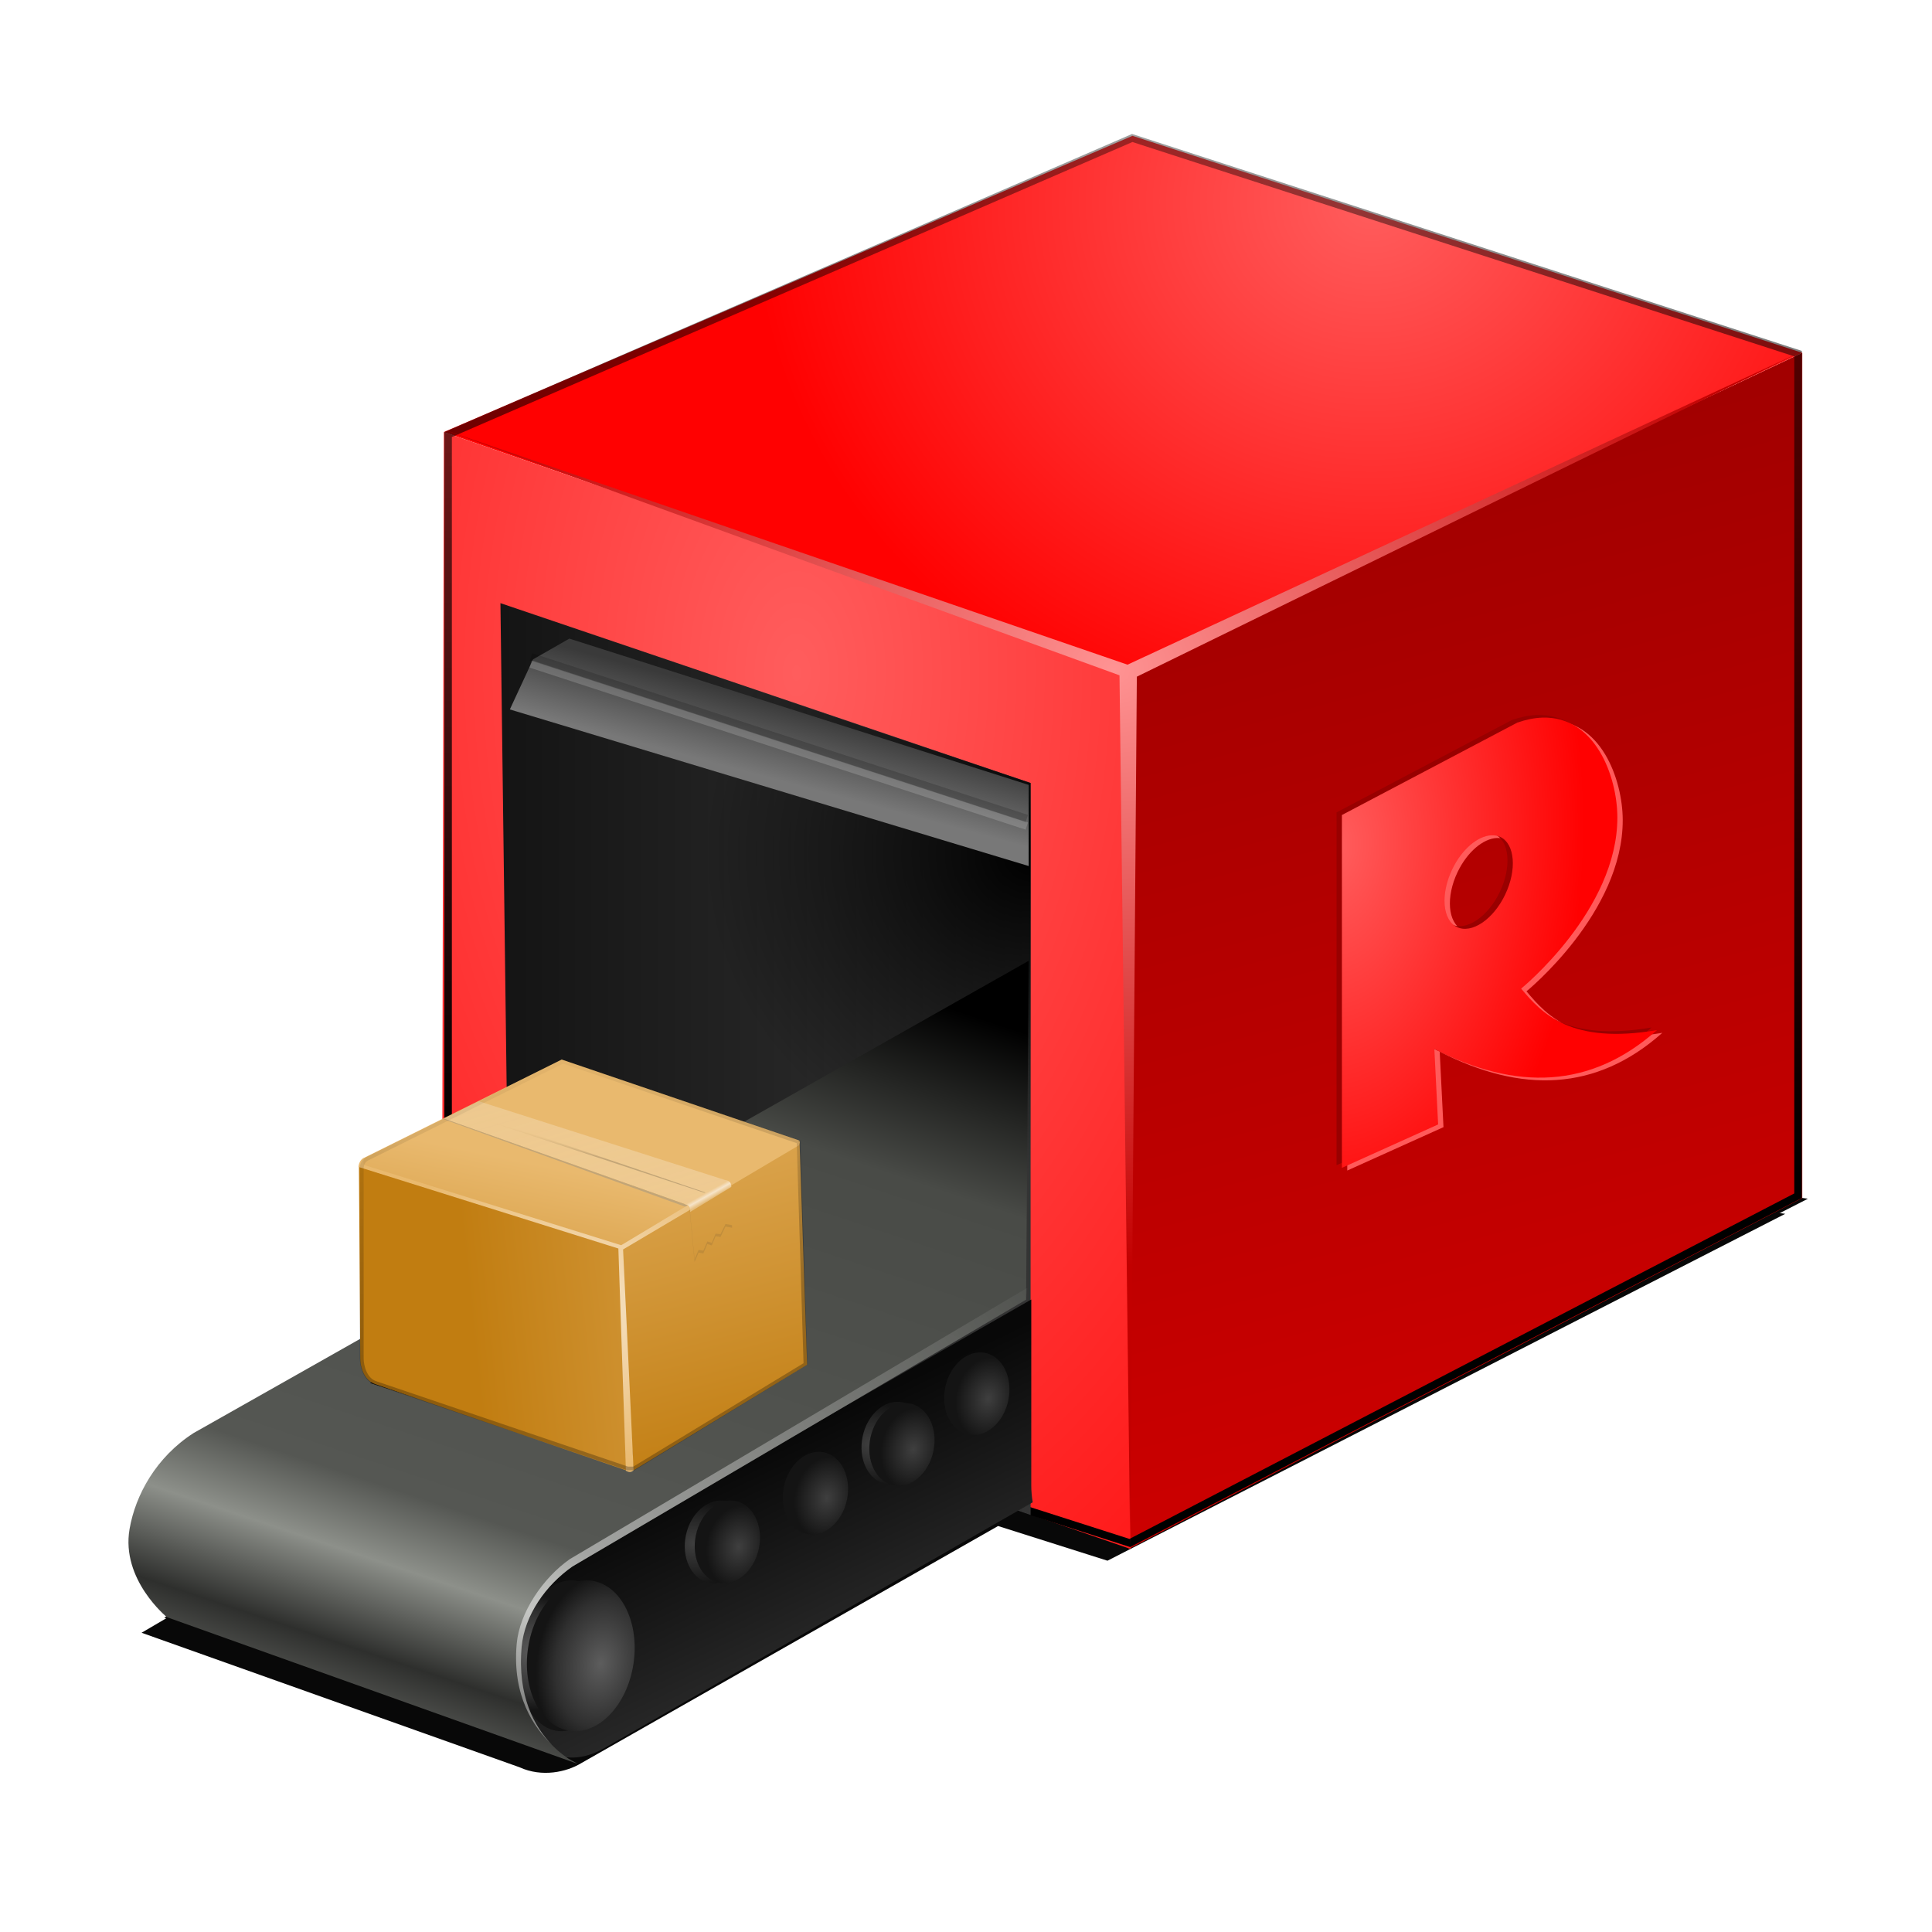 <?xml version="1.0" encoding="UTF-8"?>
<svg enable-background="new" version="1.0" viewBox="0 0 256 256" xmlns="http://www.w3.org/2000/svg" xmlns:xlink="http://www.w3.org/1999/xlink"><defs><linearGradient id="f"><stop stop-color="#5d5d5d" offset="0"/><stop stop-color="#2f2f2f" offset=".706"/><stop stop-color="#141414" offset="1"/></linearGradient><linearGradient id="c"><stop stop-color="#c17d11" offset="0"/><stop stop-color="#e9b96e" offset="1"/></linearGradient><linearGradient id="q"><stop stop-color="#e9b96e" offset="0"/><stop stop-color="#fff" stop-opacity="0" offset="1"/></linearGradient><clipPath id="ak"><path d="m-520.25 113.28-26.031 12.938c-0.66 0.355-0.785 0.939-0.812 1.156h-0.031v25.5c0 1.125 0.5 3 2 3.5l33.438 11.344h0.938l22.92-14.012-0.92-29.707-31.5-10.719z" color="#000000" enable-background="accumulate" fill="none" stroke="#000" stroke-width="1px"/></clipPath><filter id="ai"><feGaussianBlur stdDeviation="0.34"/></filter><filter id="ah"><feGaussianBlur stdDeviation="0.997"/></filter><filter id="ag" x="-.149" y="-.34" width="1.298" height="1.679"><feGaussianBlur stdDeviation="3.573"/></filter><linearGradient id="e"><stop stop-color="#3f3f3f" offset="0"/><stop stop-color="#141414" offset="1"/></linearGradient><filter id="af"><feGaussianBlur stdDeviation="2.147"/></filter><filter id="ae" x="-.135" y="-.336" width="1.27" height="1.671"><feGaussianBlur stdDeviation="12.27"/></filter><linearGradient id="ac" x1="-281.2" x2="-316.11" y1="261.7" y2="131.4" gradientUnits="userSpaceOnUse"><stop stop-color="#c00" offset="0"/><stop stop-color="#a00000" offset="1"/></linearGradient><radialGradient id="p" cx="-341.47" cy="209.63" r="20.875" gradientTransform="matrix(1.56 .076 -.127 2.612 212.78 -329.53)" gradientUnits="userSpaceOnUse"><stop stop-color="#ff5d5d" offset="0"/><stop stop-color="#ff0101" offset="1"/></radialGradient><radialGradient id="o" cx="-351.74" cy="177.82" r="20.875" gradientTransform="matrix(3.934 0 -4.6939e-8 3.544 1041.7 -523.46)" gradientUnits="userSpaceOnUse"><stop stop-color="#ff5d5d" offset="0"/><stop stop-color="#ff0101" offset="1"/></radialGradient><radialGradient id="n" cx="-387.84" cy="202.28" r="20.875" gradientTransform="matrix(5.465 0 -6.1402e-8 9.146 1701.3 -1680.9)" gradientUnits="userSpaceOnUse"><stop stop-color="#ff5d5d" offset="0"/><stop stop-color="#ff0101" offset="1"/></radialGradient><linearGradient id="ab" x1="-457.5" x2="-387.25" y1="221.75" y2="221.75" gradientUnits="userSpaceOnUse"><stop stop-color="#141414" offset="0"/><stop stop-color="#343434" offset="1"/></linearGradient><linearGradient id="aa" x1="-484.91" x2="-487.16" y1="-66.859" y2="-36.323" gradientTransform="matrix(.867 -.498 .133 .991 0 100)" gradientUnits="userSpaceOnUse"><stop stop-color="#080808" offset="0"/><stop stop-color="#2a2a2a" offset="1"/></linearGradient><radialGradient id="m" cx="-389.06" cy="204.73" r="35.125" gradientTransform="matrix(1.237 0 0 1.198 94.164 -52.158)" gradientUnits="userSpaceOnUse"><stop offset="0"/><stop stop-opacity="0" offset="1"/></radialGradient><linearGradient id="z" x1="-417.28" x2="-414.75" y1="184.31" y2="174.88" gradientUnits="userSpaceOnUse"><stop stop-color="#787878" offset="0"/><stop stop-color="#3a3a3a" offset="1"/></linearGradient><radialGradient id="l" cx="-446.29" cy="299.6" r="7.778" gradientTransform="matrix(1.189 .059 -.108 .983 115.33 31.565)" gradientUnits="userSpaceOnUse" xlink:href="#f"/><radialGradient id="k" cx="-439.37" cy="299.38" r="7.778" gradientTransform="matrix(1 -6.0132e-8 0 1.296 0 -88.359)" gradientUnits="userSpaceOnUse" xlink:href="#e"/><radialGradient id="b" cx="-439.37" cy="299.38" r="7.778" gradientTransform="matrix(1 -6.0132e-8 0 1.296 0 -88.359)" gradientUnits="userSpaceOnUse"><stop stop-color="#3f3f3f" offset="0"/><stop stop-color="#141414" offset="1"/></radialGradient><linearGradient id="y" x1="-432.54" x2="-393.54" y1="332.02" y2="215.02" gradientUnits="userSpaceOnUse"><stop stop-color="#8b8d88" offset="0"/><stop stop-color="#2e2f2d" offset=".145"/><stop stop-color="#8d908a" offset=".242"/><stop stop-color="#555753" offset=".321"/><stop stop-color="#494b47" offset=".81"/><stop offset="1"/></linearGradient><linearGradient id="x" x1="-537.8" x2="-475.87" y1="204.84" y2="198.41" gradientTransform="translate(74 28.406)" gradientUnits="userSpaceOnUse"><stop stop-color="#c17d11" offset="0"/><stop stop-color="#e9b96e" offset="1"/></linearGradient><linearGradient id="w" x1="-481.8" x2="-498.37" y1="240.25" y2="178.41" gradientTransform="translate(74 28.406)" gradientUnits="userSpaceOnUse" xlink:href="#c"/><linearGradient id="v" x1="-523.78" x2="-516.75" y1="240.52" y2="206.69" gradientTransform="translate(74 28.406)" gradientUnits="userSpaceOnUse" xlink:href="#c"/><linearGradient id="u" x1="-448.69" x2="-448.51" y1="230.97" y2="230.33" gradientUnits="userSpaceOnUse"><stop stop-color="#523a13" offset="0"/><stop stop-color="#d3983c" stop-opacity="0" offset="1"/></linearGradient><linearGradient id="d" x1="-91.906" x2="-31.75" y1="13.246" y2="220" gradientTransform="translate(-363.75 34.27)" gradientUnits="userSpaceOnUse" xlink:href="#q"/><radialGradient id="j" cx="-447.31" cy="251.8" r="29.25" gradientTransform="matrix(1 0 0 .752 0 62.487)" gradientUnits="userSpaceOnUse"><stop stop-color="#f6e4c9" offset="0"/><stop stop-color="#e9b96e" offset="1"/></radialGradient><linearGradient id="t" x1="-522.62" x2="-528.75" y1="149.12" y2="110.5" gradientUnits="userSpaceOnUse"><stop offset="0"/><stop stop-opacity="0" offset="1"/></linearGradient><linearGradient id="s" x1="-430.63" x2="-430.13" y1="236.86" y2="237.75" gradientUnits="userSpaceOnUse"><stop stop-color="#efca91" offset="0"/><stop stop-color="#f6e4c9" offset=".442"/><stop stop-color="#e6be7f" offset="1"/></linearGradient><radialGradient id="i" cx="-376.18" cy="163.68" r="89.979" gradientTransform="matrix(1.014 0 0 .879 5.173 24.846)" gradientUnits="userSpaceOnUse"><stop stop-color="#ff9393" offset="0"/><stop stop-color="#c20000" offset="1"/></radialGradient><clipPath id="aj"><path d="m185 115.75-91.125 39.5v118.62l90.875 29.125 89-46.25v-112.25z" color="#000000" enable-background="accumulate" fill="none" stroke="#000" stroke-width="2"/></clipPath><filter id="ad" color-interpolation-filters="sRGB"><feGaussianBlur stdDeviation="0.918"/></filter><linearGradient id="r" x1="213.52" x2="215.75" y1="253.1" y2="32.375" gradientUnits="userSpaceOnUse"><stop offset="0"/><stop stop-opacity="0" offset="1"/></linearGradient><radialGradient id="h" cx="107.91" cy="310.43" r="33.87" gradientTransform="matrix(2.446 0 0 2.278 -156.02 -397.31)" gradientUnits="userSpaceOnUse"><stop stop-color="#fff" offset="0"/><stop stop-color="#fff" stop-opacity="0" offset="1"/></radialGradient><radialGradient id="g" cx="-439.37" cy="299.38" r="7.778" gradientTransform="matrix(1.199 .009 -.016 1.556 92.342 -162.42)" gradientUnits="userSpaceOnUse" xlink:href="#f"/><radialGradient id="a" cx="-446.35" cy="299.77" r="7.778" gradientTransform="matrix(1.65 -.179 .139 1.288 247.17 -165.47)" gradientUnits="userSpaceOnUse" xlink:href="#e"/></defs><g transform="translate(-35,2)"><g><g transform="translate(558.81 18)"><path d="m-287.26 140.84-89.803 45.962-14.496-4.596-55.298 31.457c-1.875 1.125-5.12 1.881-8.12 0.506l-50.072-17.82 36.77-21.567 82.44-47.597z" color="#000000" enable-background="accumulate" fill="#080808" filter="url(#ae)"/><path d="m-284.26 138.84-89.803 45.962-14.496-4.596-55.298 31.457c-1.875 1.125-5.12 1.881-8.12 0.506l-50.072-17.82 36.77-21.567 82.44-47.597z" color="#000000" enable-background="accumulate" fill="#080808" filter="url(#af)"/><path transform="translate(0,-100)" d="m-374.25 168.75v116.5l89.25-46.5v-112z" fill="url(#ac)"/><path d="m-318.76 75.447c-1.011 0.035-2.094 0.25-3.281 0.656l-23.25 12.25v46.75l12.75-5.75-0.5-10c10.785 5.513 20.714 5.314 29.5-2.5-11.405 1.937-15.233-2.178-18-5.5 0 0 12.815-10.407 12.75-22.75-0.028-5.313-2.892-13.398-9.969-13.156zm-6.719 15.594c0.412-0.017 0.826 0.045 1.188 0.219 1.929 0.926 2.208 4.357 0.625 7.656-1.583 3.299-4.446 5.207-6.375 4.281s-2.208-4.357-0.625-7.656c1.286-2.68 3.402-4.426 5.188-4.5z" fill="#ff5a5a"/><path d="m-320.18 74.74c-1.011 0.035-2.094 0.25-3.281 0.656l-23.25 12.25v46.75l12.75-5.75-0.5-10c10.785 5.513 20.714 5.314 29.5-2.5-11.405 1.937-15.233-2.178-18-5.5 0 0 12.815-10.407 12.75-22.75-0.028-5.313-2.892-13.398-9.969-13.156zm-6.719 15.594c0.412-0.017 0.826 0.045 1.188 0.219 1.929 0.926 2.208 4.357 0.625 7.656-1.583 3.299-4.446 5.207-6.375 4.281s-2.208-4.357-0.625-7.656c1.286-2.68 3.402-4.426 5.188-4.5z" fill="#900"/><path transform="translate(0,-100)" d="m-319.47 175.09c-1.011 0.035-2.094 0.25-3.281 0.656l-23.25 12.25v46.75l12.75-5.75-0.5-10c10.785 5.513 20.714 5.314 29.5-2.5-11.405 1.937-15.233-2.178-18-5.5 0 0 12.815-10.407 12.75-22.75-0.028-5.313-2.892-13.398-9.969-13.156zm-6.719 15.594c0.412-0.017 0.826 0.045 1.188 0.219 1.929 0.926 2.208 4.357 0.625 7.656s-4.446 5.207-6.375 4.281-2.208-4.357-0.625-7.656c1.286-2.68 3.402-4.426 5.188-4.5z" fill="url(#p)"/><path transform="translate(0,-100)" d="m-374.25 168.75-90.75-31.5 91.25-39.25 88.75 28.75z" color="#000000" enable-background="accumulate" fill="url(#o)"/><path transform="translate(0,-100)" d="m-374.25 168.75-90.75-31.5-0.25 116.5 91.25 31.5z" color="#000000" enable-background="accumulate" fill="url(#n)"/><path transform="translate(-558.81 -118)" d="m185 115.75-91.125 39.5v118.62l90.875 29.125 89-46.25v-112.25z" clip-path="url(#aj)" color="#000000" enable-background="accumulate" fill="none" filter="url(#ad)" stroke="url(#r)" stroke-width="2"/><path transform="translate(0,-100)" d="m-457.5 159.92 1.25 97.328 69 23.5v-97z" fill="url(#ab)"/><path transform="translate(0,-100)" d="m-387.16 252.19-60 34.406c-5.429 3.115-9.047 11.137-8.125 18l0.031 0.312c0.922 6.863 6.04 9.864 11.469 6.75l56.812-32.594c-0.115-0.719-0.188-1.462-0.188-2.219v-24.656z" color="#000000" enable-background="new" fill="url(#aa)" fill-rule="evenodd"/><ellipse transform="matrix(.537 .112 -.112 .537 -157.74 73.254)" cx="-442.3" cy="299.06" rx="7.778" ry="10.076" color="#000000" enable-background="accumulate" fill="url(#a)"/><ellipse transform="matrix(.537 .112 -.112 .537 -145.81 66.352)" cx="-442.3" cy="299.06" rx="7.778" ry="10.076" color="#000000" enable-background="accumulate" fill="url(#a)"/><ellipse transform="matrix(.537 .112 -.112 .537 -134.32 60.165)" cx="-442.3" cy="299.06" rx="7.778" ry="10.076" color="#000000" enable-background="accumulate" fill="url(#a)"/><path transform="translate(0,-100)" d="m-457.5 160.1 1.25 97.152 69 23.5v-97z" fill="url(#m)"/><path transform="translate(0,-100)" d="m-448.37 164.62-4.803 2.744-3.08 6.64 68.75 20.75v-10.75z" fill="url(#z)"/><path d="m-453.49 67.982 65.736 21.475" fill="none" opacity=".171" stroke="#fff" stroke-width="1px"/><ellipse transform="matrix(.793 .205 -.166 .979 -48.398 -2.711)" cx="-442.3" cy="299.06" rx="7.778" ry="10.076" color="#000000" enable-background="accumulate" fill="url(#l)"/><ellipse transform="matrix(.537 .112 -.112 .537 -156.42 73.254)" cx="-442.3" cy="299.06" rx="7.778" ry="10.076" color="#000000" enable-background="accumulate" fill="url(#k)"/><ellipse transform="matrix(.537 .112 -.112 .537 -144.75 66.794)" cx="-442.3" cy="299.06" rx="7.778" ry="10.076" color="#000000" enable-background="accumulate" fill="url(#b)"/><ellipse transform="matrix(.537 .112 -.112 .537 -133.29 60.338)" cx="-442.3" cy="299.06" rx="7.778" ry="10.076" color="#000000" enable-background="accumulate" fill="url(#b)"/><ellipse transform="matrix(.537 .112 -.112 .537 -124.24 53.356)" cx="-442.3" cy="299.06" rx="7.778" ry="10.076" color="#000000" enable-background="accumulate" fill="url(#a)"/><ellipse transform="matrix(.537 .112 -.112 .537 -123.37 53.621)" cx="-442.3" cy="299.06" rx="7.778" ry="10.076" color="#000000" enable-background="accumulate" fill="url(#b)"/><path transform="translate(0,-100)" d="m-387.85 252.21-60.104 35.355c-3.535 2.475-6.345 6.438-6.718 10.607-1.072 11.994 7.425 15.556 7.425 15.556l-54.447-19.445s-6.101-4.958-4.95-11.667c0.78-4.543 3.535-9.546 8.485-12.728l110.66-62.579z" fill="url(#y)"/><path d="m-474.75 163.25 34.75 11.25 22.75-15.25-31.25-10z" color="#000000" enable-background="new" fill-rule="evenodd" filter="url(#ag)" opacity=".657"/><path d="m-474.75 163.25 34.75 11.25 22.75-15.25-31.25-10z" color="#000000" enable-background="new" fill-rule="evenodd" filter="url(#ah)" opacity=".963"/><g transform="translate(.25 1.25)"><path transform="translate(0,-100)" d="m-476.5 233.25 0.177 25.5c0 1.125 0.5 2.912 2 3.412l33.25 11.427-0.677-29.588z" color="#000000" enable-background="accumulate" fill="url(#x)" fill-rule="evenodd"/><path transform="translate(0,-100)" d="m-441.8 244.16 23.677-14.287 1.009 29.707-23.023 14.013z" color="#000000" enable-background="accumulate" fill="url(#w)" fill-rule="evenodd"/><path transform="translate(0,-100)" d="m-441.8 244.16 23.677-14.287-31.505-10.729-26.013 12.937c-0.812 0.438-0.831 1.263-0.831 1.263z" color="#000000" enable-background="accumulate" fill="url(#v)" fill-rule="evenodd"/><path transform="translate(0,-100)" d="m-462.88 225.75 33 11.25-0.062 0.062-33.438-11.062z" color="#000000" enable-background="accumulate" fill="url(#u)" fill-rule="evenodd" opacity=".718"/><path d="m-465.24 126.97 32.565 11.56 5.095-3.292-33.028-10.566z" enable-background="new" fill="url(#d)" fill-rule="evenodd"/><path d="m-432.01 145.62-0.664-7.086 5.504-2.519 0.147 5.085-0.89-0.163-0.639 1.361-0.684-0.091-0.496 1.223-0.589-0.182-0.512 1.239-0.652-0.122z" enable-background="new" fill="url(#d)" fill-rule="evenodd"/><path d="m-465.24 126.97 32.565 11.56-0.371 0.193-32.249-11.677z" enable-background="new" fill="#c2a577" fill-rule="evenodd"/><path transform="translate(0,-100)" d="m-475.68 232.13c-0.186 0.051-0.326 0.817-0.132 0.993l34.062 10.625 23.188-13.938 0.5 0.25-0.125 0.438-23.312 13.812 1.394 29.253c-0.281 0.286-0.621 0.304-1.019 0.059l-1-29.438-34.438-10.812c0.042-0.643 0.448-1.188 0.882-1.243z" color="#000000" enable-background="new" fill="url(#j)" fill-rule="evenodd"/><path transform="translate(70.75 5.864)" d="m-520.25 113.28-26.031 12.938c-0.66 0.355-0.785 0.939-0.812 1.156h-0.031v25.5c0 1.125 0.5 3 2 3.5l33.438 11.344h0.938l22.92-13.923-0.92-29.796-31.5-10.719z" clip-path="url(#ak)" color="#000000" enable-background="accumulate" fill="none" filter="url(#ai)" opacity=".514" stroke="url(#t)" stroke-width="1px"/><path d="m-432.68 138.84-0.031 0.031 0.688 7.094 0.531-1.25 0.625 0.125 0.531-1.25 0.594 0.188 0.5-1.219 0.656 0.094 0.656-1.375 0.875 0.156v-0.344l-0.875-0.156-0.656 1.344-0.656-0.062-0.5 1.219-0.594-0.188-0.531 1.219-0.625-0.094-0.531 1.25-0.656-6.781z" enable-background="new" fill="#725933" fill-opacity=".203" fill-rule="evenodd"/><path transform="translate(0,-100)" d="m-433.32 238.32c0.518 0.057 0.779 0.371 0.707 1.016l5.458-3.315c0-0.539-0.254-0.796-0.641-0.862z" color="#000000" enable-background="new" fill="url(#s)" fill-rule="evenodd"/></g><path d="m-453.44 67.026 65.692 21.431" fill="none" opacity=".171" stroke="#000" stroke-width="1px"/><path transform="translate(0,-100)" d="m-464.92 136.96 90.51 31.113 89.449-41.543-88.212 43.134-0.884 115.08-1.414-115.26z" color="#000000" enable-background="accumulate" fill="url(#i)"/><path transform="translate(-558.81 -118)" d="m171.12 268.64-60.624 35.956c-3.535 2.475-6.659 7.05-7.031 11.219-0.622 6.959 2.302 11.079 4.594 13.312-2.199-2.303-4.529-6.324-3.938-12.938 0.373-4.168 3.183-8.139 6.719-10.614l60.125-35.354zm-59.562 63.081s-0.488-0.203-1.188-0.656z" fill="url(#h)" opacity=".51"/><ellipse transform="matrix(.886 .205 -.186 .979 .65 -2.711)" cx="-442.3" cy="299.06" rx="7.778" ry="10.076" color="#000000" enable-background="accumulate" fill="url(#g)"/></g></g></g></svg>
